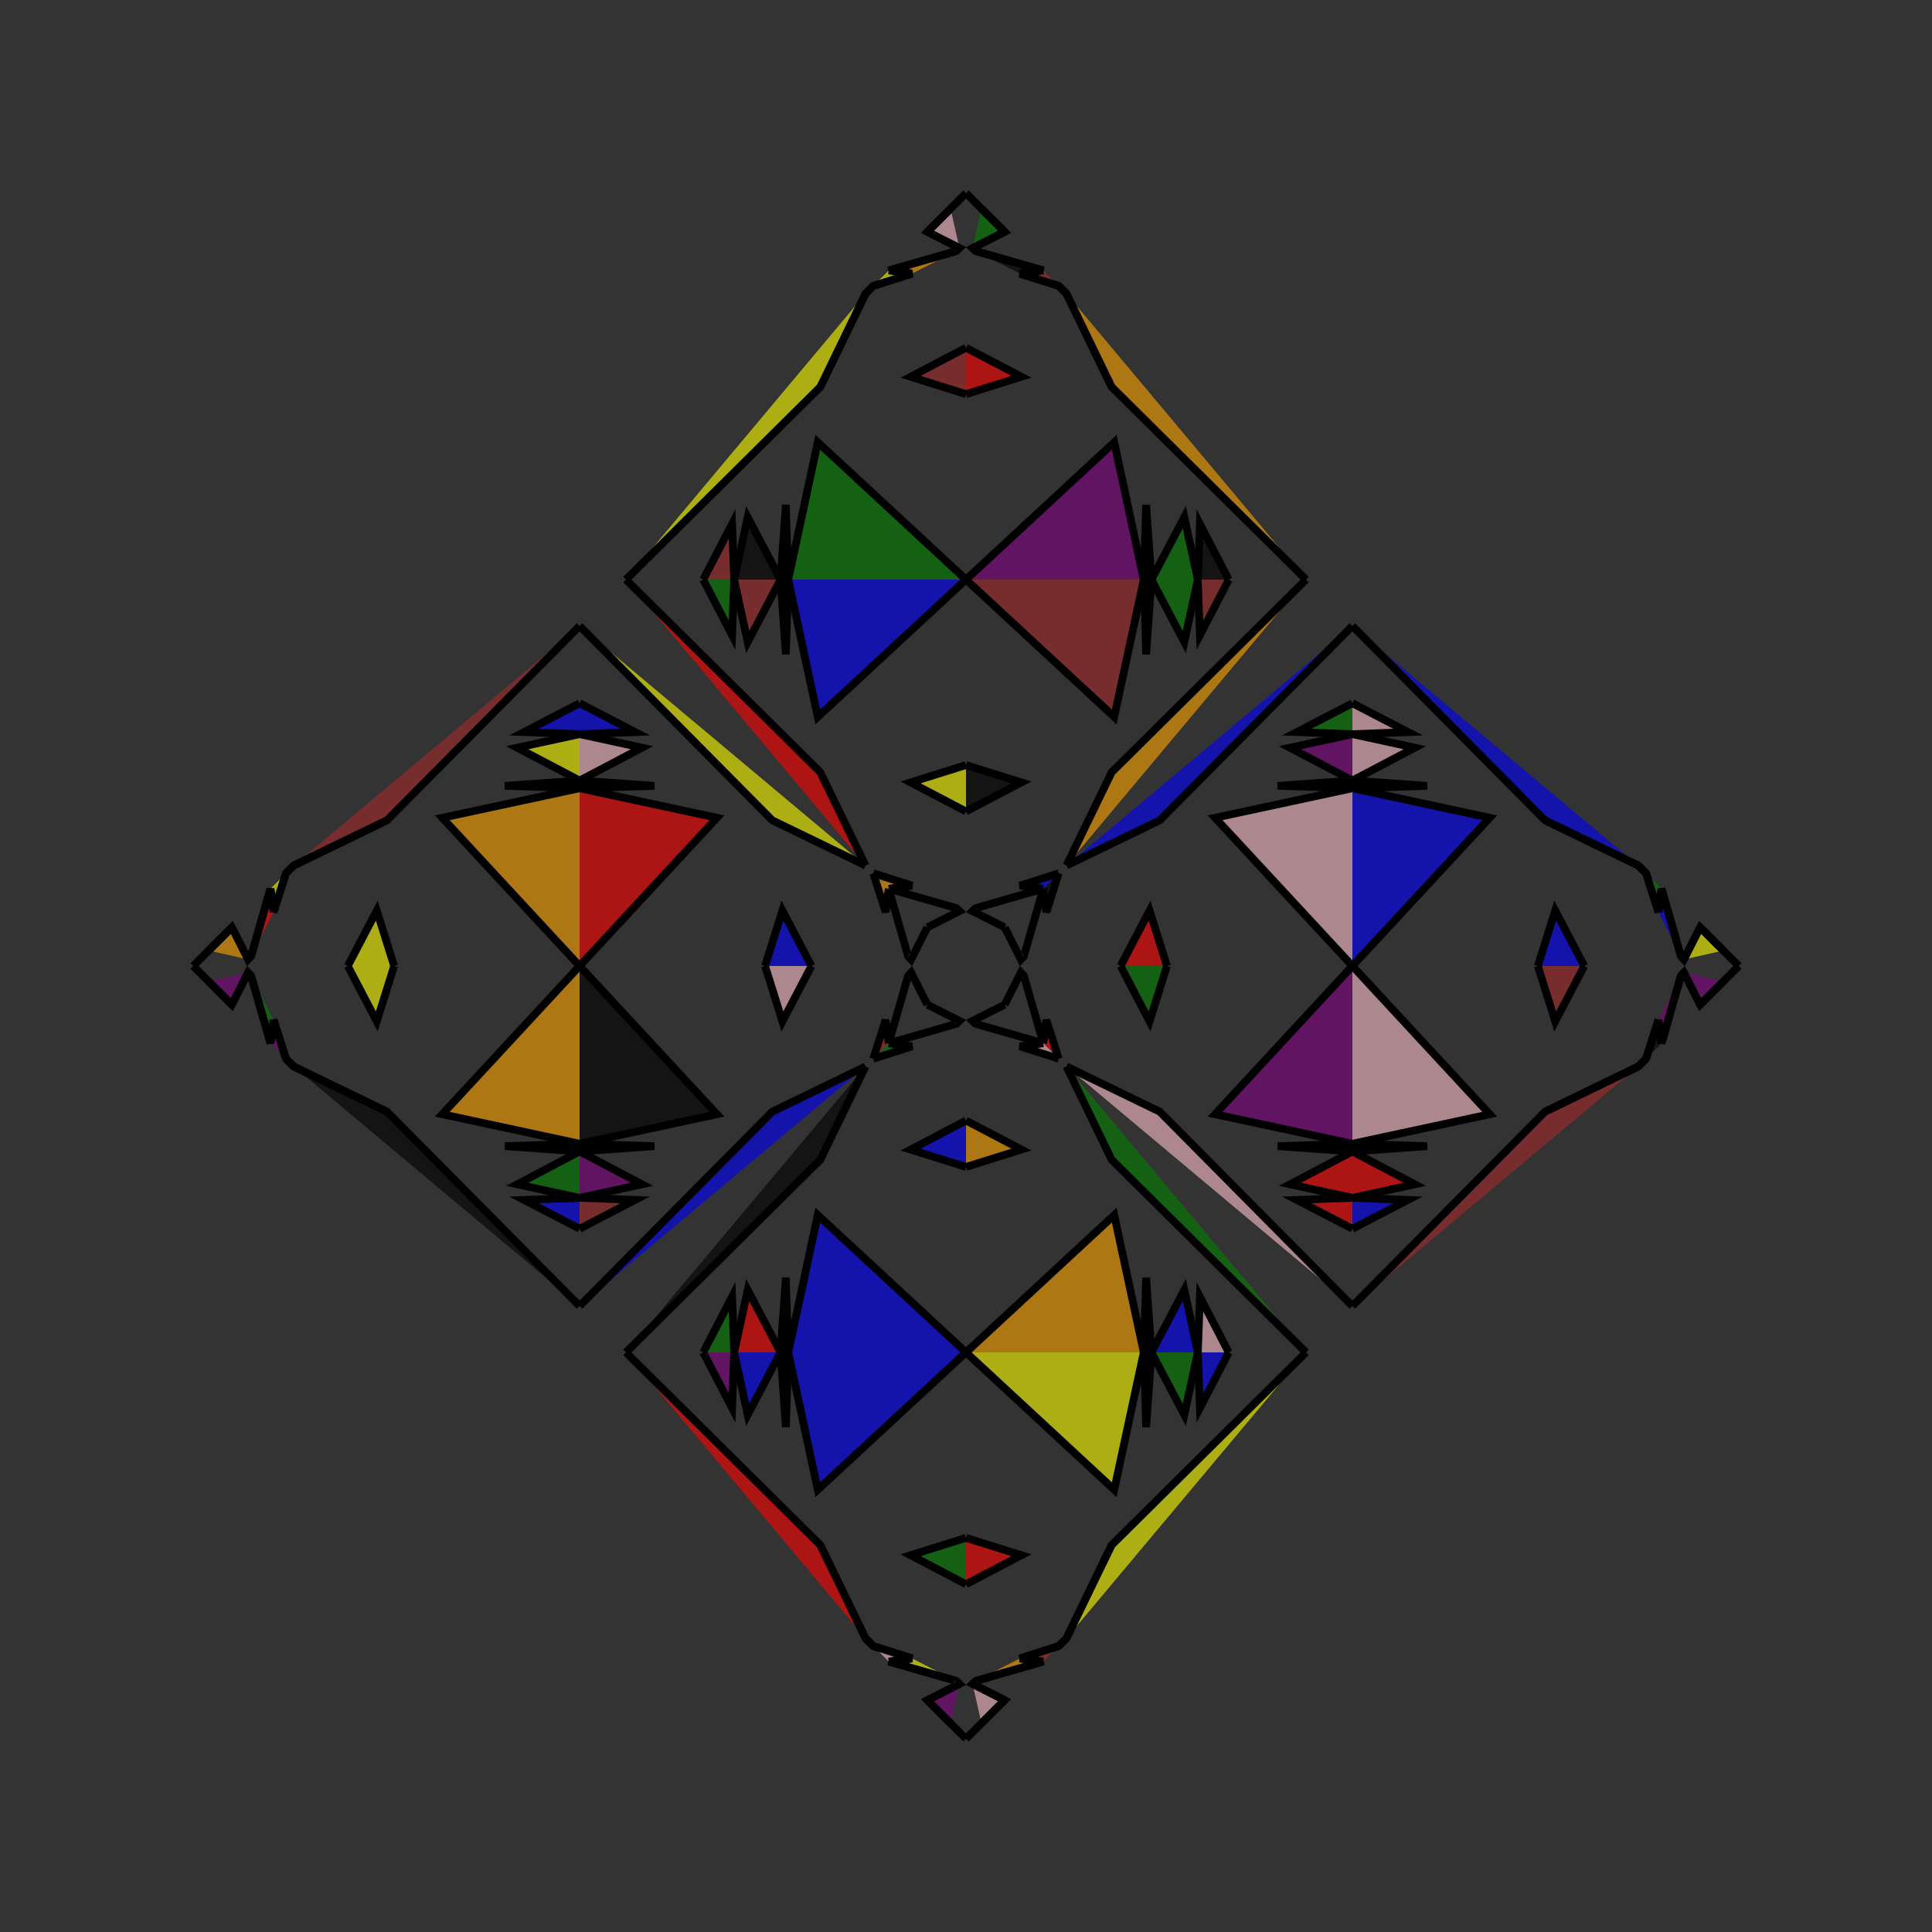 <?xml version="1.0" encoding="UTF-8"?>
<svg xmlns="http://www.w3.org/2000/svg" xmlns:xlink="http://www.w3.org/1999/xlink"
     width="250" height="250" viewBox="-125.0 -125.0 250 250">
<rect x="-125.0" y="-125.0" width="250" height="250" fill="#333333" stroke="none"/>
<defs>
</defs>
<path d="M20.0,-0.0 L23.756,-7.17 L26.0,-0.0" fill="red" fill-opacity="0.6" stroke="black" stroke-width="1" />
<path d="M20.0,-0.0 L23.756,7.17 L26.0,-0.0" fill="green" fill-opacity="0.6" stroke="black" stroke-width="1" />
<path d="M50.0,-0.0 L32.231,-19.18 L50.0,-23.0" fill="pink" fill-opacity="0.6" stroke="black" stroke-width="1" />
<path d="M50.0,-0.0 L32.231,19.18 L50.0,23.0" fill="purple" fill-opacity="0.6" stroke="black" stroke-width="1" />
<path d="M50.0,-23.0 L40.326,-23.31 L50.0,-24.0" fill="blue" fill-opacity="0.6" stroke="black" stroke-width="1" />
<path d="M50.0,23.0 L40.326,23.31 L50.0,24.0" fill="yellow" fill-opacity="0.6" stroke="black" stroke-width="1" />
<path d="M50.0,-24.0 L41.922,-28.248 L50.0,-30.0" fill="purple" fill-opacity="0.6" stroke="black" stroke-width="1" />
<path d="M50.0,24.0 L41.922,28.248 L50.0,30.0" fill="red" fill-opacity="0.6" stroke="black" stroke-width="1" />
<path d="M50.0,-30.0 L42.801,-30.267 L50.0,-34.0" fill="green" fill-opacity="0.6" stroke="black" stroke-width="1" />
<path d="M50.0,30.0 L42.801,30.267 L50.0,34.0" fill="red" fill-opacity="0.6" stroke="black" stroke-width="1" />
<path d="M50.0,-44.0 L25.071,-18.852 L13.0,-13.0" fill="blue" fill-opacity="0.6" stroke="black" stroke-width="1" />
<path d="M50.0,44.0 L25.071,18.852 L13.0,13.0" fill="pink" fill-opacity="0.6" stroke="black" stroke-width="1" />
<path d="M18.852,74.929 L13.0,87.0 L12.0,88.0" fill="black" fill-opacity="0.6" stroke="black" stroke-width="1" />
<path d="M18.852,-74.929 L13.0,-87.0 L12.0,-88.0" fill="brown" fill-opacity="0.6" stroke="black" stroke-width="1" />
<path d="M13.0,87.0 L12.0,88.0 L6.975,89.6" fill="black" fill-opacity="0.6" stroke="black" stroke-width="1" />
<path d="M13.0,-87.0 L12.0,-88.0 L6.975,-89.6" fill="blue" fill-opacity="0.6" stroke="black" stroke-width="1" />
<path d="M12.0,-12.0 L10.4,-6.975 L10.0,-10.0" fill="black" fill-opacity="0.6" stroke="black" stroke-width="1" />
<path d="M12.0,12.0 L10.4,6.975 L10.0,10.0" fill="red" fill-opacity="0.6" stroke="black" stroke-width="1" />
<path d="M6.975,89.6 L10.0,90.0 L1.28,92.506" fill="orange" fill-opacity="0.6" stroke="black" stroke-width="1" />
<path d="M6.975,-89.6 L10.0,-90.0 L1.28,-92.506" fill="black" fill-opacity="0.6" stroke="black" stroke-width="1" />
<path d="M10.0,-10.0 L7.494,-1.28 L7.099,-0.849" fill="blue" fill-opacity="0.6" stroke="black" stroke-width="1" />
<path d="M10.0,10.0 L7.494,1.28 L7.099,0.849" fill="green" fill-opacity="0.6" stroke="black" stroke-width="1" />
<path d="M7.494,-1.28 L7.099,-0.849 L5.0,-5.0" fill="pink" fill-opacity="0.6" stroke="black" stroke-width="1" />
<path d="M7.494,1.28 L7.099,0.849 L5.0,5.0" fill="brown" fill-opacity="0.6" stroke="black" stroke-width="1" />
<path d="M0.849,92.901 L5.0,95.0 L2.0,98.0" fill="pink" fill-opacity="0.6" stroke="black" stroke-width="1" />
<path d="M0.849,-92.901 L5.0,-95.0 L2.0,-98.0" fill="green" fill-opacity="0.6" stroke="black" stroke-width="1" />
<path d="M5.0,95.0 L2.0,98.0 L0.0,100.0" fill="pink" fill-opacity="0.6" stroke="black" stroke-width="1" />
<path d="M5.0,-95.0 L2.0,-98.0 L0.0,-100.0" fill="yellow" fill-opacity="0.6" stroke="black" stroke-width="1" />
<path d="M-20.0,-0.0 L-23.756,-7.17 L-26.0,-0.0" fill="blue" fill-opacity="0.6" stroke="black" stroke-width="1" />
<path d="M-20.0,-0.0 L-23.756,7.17 L-26.0,-0.0" fill="pink" fill-opacity="0.6" stroke="black" stroke-width="1" />
<path d="M-50.0,-0.0 L-32.231,-19.18 L-50.0,-23.0" fill="red" fill-opacity="0.6" stroke="black" stroke-width="1" />
<path d="M-50.0,-0.0 L-32.231,19.18 L-50.0,23.0" fill="black" fill-opacity="0.6" stroke="black" stroke-width="1" />
<path d="M-50.0,-23.0 L-40.326,-23.31 L-50.0,-24.0" fill="green" fill-opacity="0.6" stroke="black" stroke-width="1" />
<path d="M-50.0,23.0 L-40.326,23.31 L-50.0,24.0" fill="green" fill-opacity="0.6" stroke="black" stroke-width="1" />
<path d="M-50.0,-24.0 L-41.922,-28.248 L-50.0,-30.0" fill="pink" fill-opacity="0.6" stroke="black" stroke-width="1" />
<path d="M-50.0,24.0 L-41.922,28.248 L-50.0,30.0" fill="purple" fill-opacity="0.6" stroke="black" stroke-width="1" />
<path d="M-50.0,-30.0 L-42.801,-30.267 L-50.0,-34.0" fill="blue" fill-opacity="0.6" stroke="black" stroke-width="1" />
<path d="M-50.0,30.0 L-42.801,30.267 L-50.0,34.0" fill="brown" fill-opacity="0.6" stroke="black" stroke-width="1" />
<path d="M-50.0,-44.0 L-25.071,-18.852 L-13.0,-13.0" fill="yellow" fill-opacity="0.6" stroke="black" stroke-width="1" />
<path d="M-50.0,44.0 L-25.071,18.852 L-13.0,13.0" fill="blue" fill-opacity="0.6" stroke="black" stroke-width="1" />
<path d="M-18.852,74.929 L-13.0,87.0 L-12.0,88.0" fill="red" fill-opacity="0.6" stroke="black" stroke-width="1" />
<path d="M-18.852,-74.929 L-13.0,-87.0 L-12.0,-88.0" fill="red" fill-opacity="0.6" stroke="black" stroke-width="1" />
<path d="M-13.0,87.0 L-12.0,88.0 L-6.975,89.6" fill="pink" fill-opacity="0.6" stroke="black" stroke-width="1" />
<path d="M-13.0,-87.0 L-12.0,-88.0 L-6.975,-89.6" fill="red" fill-opacity="0.6" stroke="black" stroke-width="1" />
<path d="M-12.0,-12.0 L-10.4,-6.975 L-10.0,-10.0" fill="orange" fill-opacity="0.6" stroke="black" stroke-width="1" />
<path d="M-12.0,12.0 L-10.4,6.975 L-10.0,10.0" fill="brown" fill-opacity="0.6" stroke="black" stroke-width="1" />
<path d="M-6.975,89.6 L-10.0,90.0 L-1.28,92.506" fill="yellow" fill-opacity="0.6" stroke="black" stroke-width="1" />
<path d="M-6.975,-89.6 L-10.0,-90.0 L-1.28,-92.506" fill="orange" fill-opacity="0.6" stroke="black" stroke-width="1" />
<path d="M-10.0,-10.0 L-7.494,-1.28 L-7.099,-0.849" fill="yellow" fill-opacity="0.6" stroke="black" stroke-width="1" />
<path d="M-10.0,10.0 L-7.494,1.28 L-7.099,0.849" fill="yellow" fill-opacity="0.6" stroke="black" stroke-width="1" />
<path d="M-7.494,-1.28 L-7.099,-0.849 L-5.0,-5.0" fill="pink" fill-opacity="0.6" stroke="black" stroke-width="1" />
<path d="M-7.494,1.28 L-7.099,0.849 L-5.0,5.0" fill="green" fill-opacity="0.6" stroke="black" stroke-width="1" />
<path d="M-0.849,92.901 L-5.0,95.0 L-2.0,98.0" fill="purple" fill-opacity="0.6" stroke="black" stroke-width="1" />
<path d="M-0.849,-92.901 L-5.0,-95.0 L-2.0,-98.0" fill="pink" fill-opacity="0.6" stroke="black" stroke-width="1" />
<path d="M-5.0,95.0 L-2.0,98.0 L0.0,100.0" fill="pink" fill-opacity="0.6" stroke="black" stroke-width="1" />
<path d="M-5.0,-95.0 L-2.0,-98.0 L0.0,-100.0" fill="black" fill-opacity="0.6" stroke="black" stroke-width="1" />
<path d="M80.0,-0.0 L76.244,7.17 L74.0,-0.0" fill="brown" fill-opacity="0.6" stroke="black" stroke-width="1" />
<path d="M80.0,-0.0 L76.244,-7.17 L74.0,-0.0" fill="blue" fill-opacity="0.6" stroke="black" stroke-width="1" />
<path d="M50.0,-0.0 L67.769,19.18 L50.0,23.0" fill="pink" fill-opacity="0.6" stroke="black" stroke-width="1" />
<path d="M50.0,-0.0 L67.769,-19.18 L50.0,-23.0" fill="blue" fill-opacity="0.6" stroke="black" stroke-width="1" />
<path d="M50.0,23.0 L59.674,23.31 L50.0,24.0" fill="blue" fill-opacity="0.6" stroke="black" stroke-width="1" />
<path d="M50.0,-23.0 L59.674,-23.31 L50.0,-24.0" fill="black" fill-opacity="0.6" stroke="black" stroke-width="1" />
<path d="M50.0,24.0 L58.078,28.248 L50.0,30.0" fill="red" fill-opacity="0.6" stroke="black" stroke-width="1" />
<path d="M50.0,-24.0 L58.078,-28.248 L50.0,-30.0" fill="pink" fill-opacity="0.6" stroke="black" stroke-width="1" />
<path d="M50.0,30.0 L57.199,30.267 L50.0,34.0" fill="blue" fill-opacity="0.6" stroke="black" stroke-width="1" />
<path d="M50.0,-30.0 L57.199,-30.267 L50.0,-34.0" fill="pink" fill-opacity="0.6" stroke="black" stroke-width="1" />
<path d="M50.0,44.0 L74.929,18.852 L87.0,13.0" fill="brown" fill-opacity="0.6" stroke="black" stroke-width="1" />
<path d="M50.0,-44.0 L74.929,-18.852 L87.0,-13.0" fill="blue" fill-opacity="0.6" stroke="black" stroke-width="1" />
<path d="M74.929,18.852 L87.0,13.0 L88.0,12.0" fill="black" fill-opacity="0.6" stroke="black" stroke-width="1" />
<path d="M74.929,-18.852 L87.0,-13.0 L88.0,-12.0" fill="brown" fill-opacity="0.6" stroke="black" stroke-width="1" />
<path d="M87.0,13.0 L88.0,12.0 L89.6,6.975" fill="black" fill-opacity="0.6" stroke="black" stroke-width="1" />
<path d="M87.0,-13.0 L88.0,-12.0 L89.6,-6.975" fill="red" fill-opacity="0.6" stroke="black" stroke-width="1" />
<path d="M88.0,12.0 L89.6,6.975 L90.0,10.0" fill="black" fill-opacity="0.6" stroke="black" stroke-width="1" />
<path d="M88.0,-12.0 L89.6,-6.975 L90.0,-10.0" fill="green" fill-opacity="0.6" stroke="black" stroke-width="1" />
<path d="M89.6,6.975 L90.0,10.0 L92.506,1.28" fill="purple" fill-opacity="0.6" stroke="black" stroke-width="1" />
<path d="M89.6,-6.975 L90.0,-10.0 L92.506,-1.28" fill="blue" fill-opacity="0.6" stroke="black" stroke-width="1" />
<path d="M90.0,10.0 L92.506,1.28 L92.901,0.849" fill="green" fill-opacity="0.6" stroke="black" stroke-width="1" />
<path d="M90.0,-10.0 L92.506,-1.28 L92.901,-0.849" fill="green" fill-opacity="0.6" stroke="black" stroke-width="1" />
<path d="M92.506,1.28 L92.901,0.849 L95.0,5.0" fill="black" fill-opacity="0.6" stroke="black" stroke-width="1" />
<path d="M92.506,-1.28 L92.901,-0.849 L95.0,-5.0" fill="purple" fill-opacity="0.6" stroke="black" stroke-width="1" />
<path d="M92.901,0.849 L95.0,5.0 L98.0,2.0" fill="purple" fill-opacity="0.6" stroke="black" stroke-width="1" />
<path d="M92.901,-0.849 L95.0,-5.0 L98.0,-2.0" fill="yellow" fill-opacity="0.6" stroke="black" stroke-width="1" />
<path d="M95.0,5.0 L98.0,2.0 L100.0,-0.0" fill="red" fill-opacity="0.6" stroke="black" stroke-width="1" />
<path d="M95.0,-5.0 L98.0,-2.0 L100.0,-0.0" fill="black" fill-opacity="0.6" stroke="black" stroke-width="1" />
<path d="M0.0,-20.0 L7.17,-23.756 L0.0,-26.0" fill="black" fill-opacity="0.6" stroke="black" stroke-width="1" />
<path d="M0.0,20.0 L7.17,23.756 L0.0,26.0" fill="orange" fill-opacity="0.6" stroke="black" stroke-width="1" />
<path d="M0.0,80.0 L7.17,76.244 L0.0,74.0" fill="red" fill-opacity="0.6" stroke="black" stroke-width="1" />
<path d="M0.0,-80.0 L7.17,-76.244 L0.0,-74.0" fill="red" fill-opacity="0.6" stroke="black" stroke-width="1" />
<path d="M0.0,-50.0 L19.18,-32.231 L23.0,-50.0" fill="brown" fill-opacity="0.6" stroke="black" stroke-width="1" />
<path d="M0.0,50.0 L19.18,32.231 L23.0,50.0" fill="orange" fill-opacity="0.6" stroke="black" stroke-width="1" />
<path d="M0.0,50.0 L19.18,67.769 L23.0,50.0" fill="yellow" fill-opacity="0.6" stroke="black" stroke-width="1" />
<path d="M0.0,-50.0 L19.18,-67.769 L23.0,-50.0" fill="purple" fill-opacity="0.6" stroke="black" stroke-width="1" />
<path d="M23.0,-50.0 L23.31,-40.326 L24.0,-50.0" fill="pink" fill-opacity="0.6" stroke="black" stroke-width="1" />
<path d="M23.0,50.0 L23.31,40.326 L24.0,50.0" fill="red" fill-opacity="0.6" stroke="black" stroke-width="1" />
<path d="M23.0,50.0 L23.31,59.674 L24.0,50.0" fill="green" fill-opacity="0.6" stroke="black" stroke-width="1" />
<path d="M23.0,-50.0 L23.31,-59.674 L24.0,-50.0" fill="orange" fill-opacity="0.6" stroke="black" stroke-width="1" />
<path d="M24.0,-50.0 L28.248,-41.922 L30.0,-50.0" fill="green" fill-opacity="0.6" stroke="black" stroke-width="1" />
<path d="M24.0,50.0 L28.248,41.922 L30.0,50.0" fill="blue" fill-opacity="0.6" stroke="black" stroke-width="1" />
<path d="M24.0,50.0 L28.248,58.078 L30.0,50.0" fill="green" fill-opacity="0.6" stroke="black" stroke-width="1" />
<path d="M24.0,-50.0 L28.248,-58.078 L30.0,-50.0" fill="green" fill-opacity="0.6" stroke="black" stroke-width="1" />
<path d="M30.0,-50.0 L30.267,-42.801 L34.0,-50.0" fill="brown" fill-opacity="0.6" stroke="black" stroke-width="1" />
<path d="M30.0,50.0 L30.267,42.801 L34.0,50.0" fill="pink" fill-opacity="0.6" stroke="black" stroke-width="1" />
<path d="M30.0,50.0 L30.267,57.199 L34.0,50.0" fill="blue" fill-opacity="0.6" stroke="black" stroke-width="1" />
<path d="M30.0,-50.0 L30.267,-57.199 L34.0,-50.0" fill="black" fill-opacity="0.6" stroke="black" stroke-width="1" />
<path d="M44.0,-50.0 L18.852,-25.071 L13.0,-13.0" fill="orange" fill-opacity="0.6" stroke="black" stroke-width="1" />
<path d="M44.0,50.0 L18.852,25.071 L13.0,13.0" fill="green" fill-opacity="0.6" stroke="black" stroke-width="1" />
<path d="M44.0,50.0 L18.852,74.929 L13.0,87.0" fill="yellow" fill-opacity="0.6" stroke="black" stroke-width="1" />
<path d="M44.0,-50.0 L18.852,-74.929 L13.0,-87.0" fill="orange" fill-opacity="0.6" stroke="black" stroke-width="1" />
<path d="M12.0,-12.0 L6.975,-10.4 L10.0,-10.0" fill="blue" fill-opacity="0.6" stroke="black" stroke-width="1" />
<path d="M12.0,12.0 L6.975,10.4 L10.0,10.0" fill="pink" fill-opacity="0.6" stroke="black" stroke-width="1" />
<path d="M12.0,88.0 L6.975,89.6 L10.0,90.0" fill="brown" fill-opacity="0.6" stroke="black" stroke-width="1" />
<path d="M12.0,-88.0 L6.975,-89.6 L10.0,-90.0" fill="brown" fill-opacity="0.6" stroke="black" stroke-width="1" />
<path d="M10.0,-10.0 L1.28,-7.494 L0.849,-7.099" fill="blue" fill-opacity="0.6" stroke="black" stroke-width="1" />
<path d="M10.0,10.0 L1.28,7.494 L0.849,7.099" fill="orange" fill-opacity="0.6" stroke="black" stroke-width="1" />
<path d="M10.0,90.0 L1.28,92.506 L0.849,92.901" fill="blue" fill-opacity="0.6" stroke="black" stroke-width="1" />
<path d="M10.0,-90.0 L1.28,-92.506 L0.849,-92.901" fill="red" fill-opacity="0.6" stroke="black" stroke-width="1" />
<path d="M1.28,-7.494 L0.849,-7.099 L5.0,-5.0" fill="green" fill-opacity="0.6" stroke="black" stroke-width="1" />
<path d="M1.28,7.494 L0.849,7.099 L5.0,5.0" fill="green" fill-opacity="0.6" stroke="black" stroke-width="1" />
<path d="M1.28,92.506 L0.849,92.901 L5.0,95.0" fill="brown" fill-opacity="0.6" stroke="black" stroke-width="1" />
<path d="M1.28,-92.506 L0.849,-92.901 L5.0,-95.0" fill="blue" fill-opacity="0.6" stroke="black" stroke-width="1" />
<path d="M0.0,80.0 L-7.17,76.244 L0.0,74.0" fill="green" fill-opacity="0.6" stroke="black" stroke-width="1" />
<path d="M0.0,-20.0 L-7.17,-23.756 L0.0,-26.0" fill="yellow" fill-opacity="0.6" stroke="black" stroke-width="1" />
<path d="M0.0,20.0 L-7.17,23.756 L0.0,26.0" fill="blue" fill-opacity="0.6" stroke="black" stroke-width="1" />
<path d="M0.0,-80.0 L-7.17,-76.244 L0.0,-74.0" fill="brown" fill-opacity="0.6" stroke="black" stroke-width="1" />
<path d="M0.0,50.0 L-19.18,67.769 L-23.0,50.0" fill="blue" fill-opacity="0.6" stroke="black" stroke-width="1" />
<path d="M0.0,-50.0 L-19.18,-32.231 L-23.0,-50.0" fill="blue" fill-opacity="0.6" stroke="black" stroke-width="1" />
<path d="M0.0,50.0 L-19.18,32.231 L-23.0,50.0" fill="blue" fill-opacity="0.6" stroke="black" stroke-width="1" />
<path d="M0.0,-50.0 L-19.18,-67.769 L-23.0,-50.0" fill="green" fill-opacity="0.6" stroke="black" stroke-width="1" />
<path d="M-23.0,50.0 L-23.31,59.674 L-24.0,50.0" fill="green" fill-opacity="0.6" stroke="black" stroke-width="1" />
<path d="M-23.0,-50.0 L-23.31,-40.326 L-24.0,-50.0" fill="purple" fill-opacity="0.6" stroke="black" stroke-width="1" />
<path d="M-23.0,50.0 L-23.31,40.326 L-24.0,50.0" fill="yellow" fill-opacity="0.6" stroke="black" stroke-width="1" />
<path d="M-23.0,-50.0 L-23.31,-59.674 L-24.0,-50.0" fill="pink" fill-opacity="0.6" stroke="black" stroke-width="1" />
<path d="M-24.0,50.0 L-28.248,58.078 L-30.0,50.0" fill="blue" fill-opacity="0.6" stroke="black" stroke-width="1" />
<path d="M-24.0,-50.0 L-28.248,-41.922 L-30.0,-50.0" fill="brown" fill-opacity="0.6" stroke="black" stroke-width="1" />
<path d="M-24.0,50.0 L-28.248,41.922 L-30.0,50.0" fill="red" fill-opacity="0.6" stroke="black" stroke-width="1" />
<path d="M-24.0,-50.0 L-28.248,-58.078 L-30.0,-50.0" fill="black" fill-opacity="0.6" stroke="black" stroke-width="1" />
<path d="M-30.0,50.0 L-30.267,57.199 L-34.0,50.0" fill="purple" fill-opacity="0.6" stroke="black" stroke-width="1" />
<path d="M-30.0,-50.0 L-30.267,-42.801 L-34.0,-50.0" fill="green" fill-opacity="0.6" stroke="black" stroke-width="1" />
<path d="M-30.0,50.0 L-30.267,42.801 L-34.0,50.0" fill="green" fill-opacity="0.6" stroke="black" stroke-width="1" />
<path d="M-30.0,-50.0 L-30.267,-57.199 L-34.0,-50.0" fill="brown" fill-opacity="0.6" stroke="black" stroke-width="1" />
<path d="M-44.0,50.0 L-18.852,74.929 L-13.0,87.0" fill="red" fill-opacity="0.6" stroke="black" stroke-width="1" />
<path d="M-44.0,-50.0 L-18.852,-25.071 L-13.0,-13.0" fill="red" fill-opacity="0.6" stroke="black" stroke-width="1" />
<path d="M-44.0,50.0 L-18.852,25.071 L-13.0,13.0" fill="black" fill-opacity="0.6" stroke="black" stroke-width="1" />
<path d="M-44.0,-50.0 L-18.852,-74.929 L-13.0,-87.0" fill="yellow" fill-opacity="0.6" stroke="black" stroke-width="1" />
<path d="M-12.0,88.0 L-6.975,89.6 L-10.0,90.0" fill="pink" fill-opacity="0.6" stroke="black" stroke-width="1" />
<path d="M-12.0,-12.0 L-6.975,-10.4 L-10.0,-10.0" fill="orange" fill-opacity="0.6" stroke="black" stroke-width="1" />
<path d="M-12.0,12.0 L-6.975,10.4 L-10.0,10.0" fill="green" fill-opacity="0.6" stroke="black" stroke-width="1" />
<path d="M-12.0,-88.0 L-6.975,-89.6 L-10.0,-90.0" fill="yellow" fill-opacity="0.6" stroke="black" stroke-width="1" />
<path d="M-10.0,90.0 L-1.28,92.506 L-0.849,92.901" fill="pink" fill-opacity="0.6" stroke="black" stroke-width="1" />
<path d="M-10.0,-10.0 L-1.28,-7.494 L-0.849,-7.099" fill="pink" fill-opacity="0.6" stroke="black" stroke-width="1" />
<path d="M-10.0,10.0 L-1.28,7.494 L-0.849,7.099" fill="pink" fill-opacity="0.6" stroke="black" stroke-width="1" />
<path d="M-10.0,-90.0 L-1.28,-92.506 L-0.849,-92.901" fill="blue" fill-opacity="0.6" stroke="black" stroke-width="1" />
<path d="M-1.28,92.506 L-0.849,92.901 L-5.0,95.0" fill="yellow" fill-opacity="0.6" stroke="black" stroke-width="1" />
<path d="M-1.28,-7.494 L-0.849,-7.099 L-5.0,-5.0" fill="red" fill-opacity="0.6" stroke="black" stroke-width="1" />
<path d="M-1.28,7.494 L-0.849,7.099 L-5.0,5.0" fill="brown" fill-opacity="0.6" stroke="black" stroke-width="1" />
<path d="M-1.28,-92.506 L-0.849,-92.901 L-5.0,-95.0" fill="brown" fill-opacity="0.6" stroke="black" stroke-width="1" />
<path d="M-80.0,-0.0 L-76.244,-7.17 L-74.0,-0.0" fill="yellow" fill-opacity="0.6" stroke="black" stroke-width="1" />
<path d="M-80.0,-0.0 L-76.244,7.17 L-74.0,-0.0" fill="yellow" fill-opacity="0.6" stroke="black" stroke-width="1" />
<path d="M-50.0,-0.0 L-67.769,-19.18 L-50.0,-23.0" fill="orange" fill-opacity="0.6" stroke="black" stroke-width="1" />
<path d="M-50.0,-0.0 L-67.769,19.18 L-50.0,23.0" fill="orange" fill-opacity="0.6" stroke="black" stroke-width="1" />
<path d="M-50.0,-23.0 L-59.674,-23.31 L-50.0,-24.0" fill="purple" fill-opacity="0.6" stroke="black" stroke-width="1" />
<path d="M-50.0,23.0 L-59.674,23.31 L-50.0,24.0" fill="blue" fill-opacity="0.6" stroke="black" stroke-width="1" />
<path d="M-50.0,-24.0 L-58.078,-28.248 L-50.0,-30.0" fill="yellow" fill-opacity="0.6" stroke="black" stroke-width="1" />
<path d="M-50.0,24.0 L-58.078,28.248 L-50.0,30.0" fill="green" fill-opacity="0.6" stroke="black" stroke-width="1" />
<path d="M-50.0,-30.0 L-57.199,-30.267 L-50.0,-34.0" fill="blue" fill-opacity="0.6" stroke="black" stroke-width="1" />
<path d="M-50.0,30.0 L-57.199,30.267 L-50.0,34.0" fill="blue" fill-opacity="0.6" stroke="black" stroke-width="1" />
<path d="M-50.0,-44.0 L-74.929,-18.852 L-87.0,-13.0" fill="brown" fill-opacity="0.6" stroke="black" stroke-width="1" />
<path d="M-50.0,44.0 L-74.929,18.852 L-87.0,13.0" fill="black" fill-opacity="0.6" stroke="black" stroke-width="1" />
<path d="M-74.929,-18.852 L-87.0,-13.0 L-88.0,-12.0" fill="pink" fill-opacity="0.6" stroke="black" stroke-width="1" />
<path d="M-74.929,18.852 L-87.0,13.0 L-88.0,12.0" fill="purple" fill-opacity="0.6" stroke="black" stroke-width="1" />
<path d="M-87.0,-13.0 L-88.0,-12.0 L-89.6,-6.975" fill="orange" fill-opacity="0.6" stroke="black" stroke-width="1" />
<path d="M-87.0,13.0 L-88.0,12.0 L-89.6,6.975" fill="purple" fill-opacity="0.6" stroke="black" stroke-width="1" />
<path d="M-88.0,-12.0 L-89.6,-6.975 L-90.0,-10.0" fill="yellow" fill-opacity="0.6" stroke="black" stroke-width="1" />
<path d="M-88.0,12.0 L-89.6,6.975 L-90.0,10.0" fill="purple" fill-opacity="0.6" stroke="black" stroke-width="1" />
<path d="M-89.6,-6.975 L-90.0,-10.0 L-92.506,-1.28" fill="red" fill-opacity="0.6" stroke="black" stroke-width="1" />
<path d="M-89.6,6.975 L-90.0,10.0 L-92.506,1.28" fill="green" fill-opacity="0.6" stroke="black" stroke-width="1" />
<path d="M-90.0,-10.0 L-92.506,-1.28 L-92.901,-0.849" fill="green" fill-opacity="0.6" stroke="black" stroke-width="1" />
<path d="M-90.0,10.0 L-92.506,1.28 L-92.901,0.849" fill="black" fill-opacity="0.6" stroke="black" stroke-width="1" />
<path d="M-92.506,-1.28 L-92.901,-0.849 L-95.0,-5.0" fill="purple" fill-opacity="0.6" stroke="black" stroke-width="1" />
<path d="M-92.506,1.28 L-92.901,0.849 L-95.0,5.0" fill="blue" fill-opacity="0.6" stroke="black" stroke-width="1" />
<path d="M-92.901,-0.849 L-95.0,-5.0 L-98.0,-2.0" fill="orange" fill-opacity="0.6" stroke="black" stroke-width="1" />
<path d="M-92.901,0.849 L-95.0,5.0 L-98.0,2.0" fill="purple" fill-opacity="0.6" stroke="black" stroke-width="1" />
<path d="M-95.0,-5.0 L-98.0,-2.0 L-100.0,-0.0" fill="pink" fill-opacity="0.6" stroke="black" stroke-width="1" />
<path d="M-95.0,5.0 L-98.0,2.0 L-100.0,-0.0" fill="purple" fill-opacity="0.6" stroke="black" stroke-width="1" />
</svg>